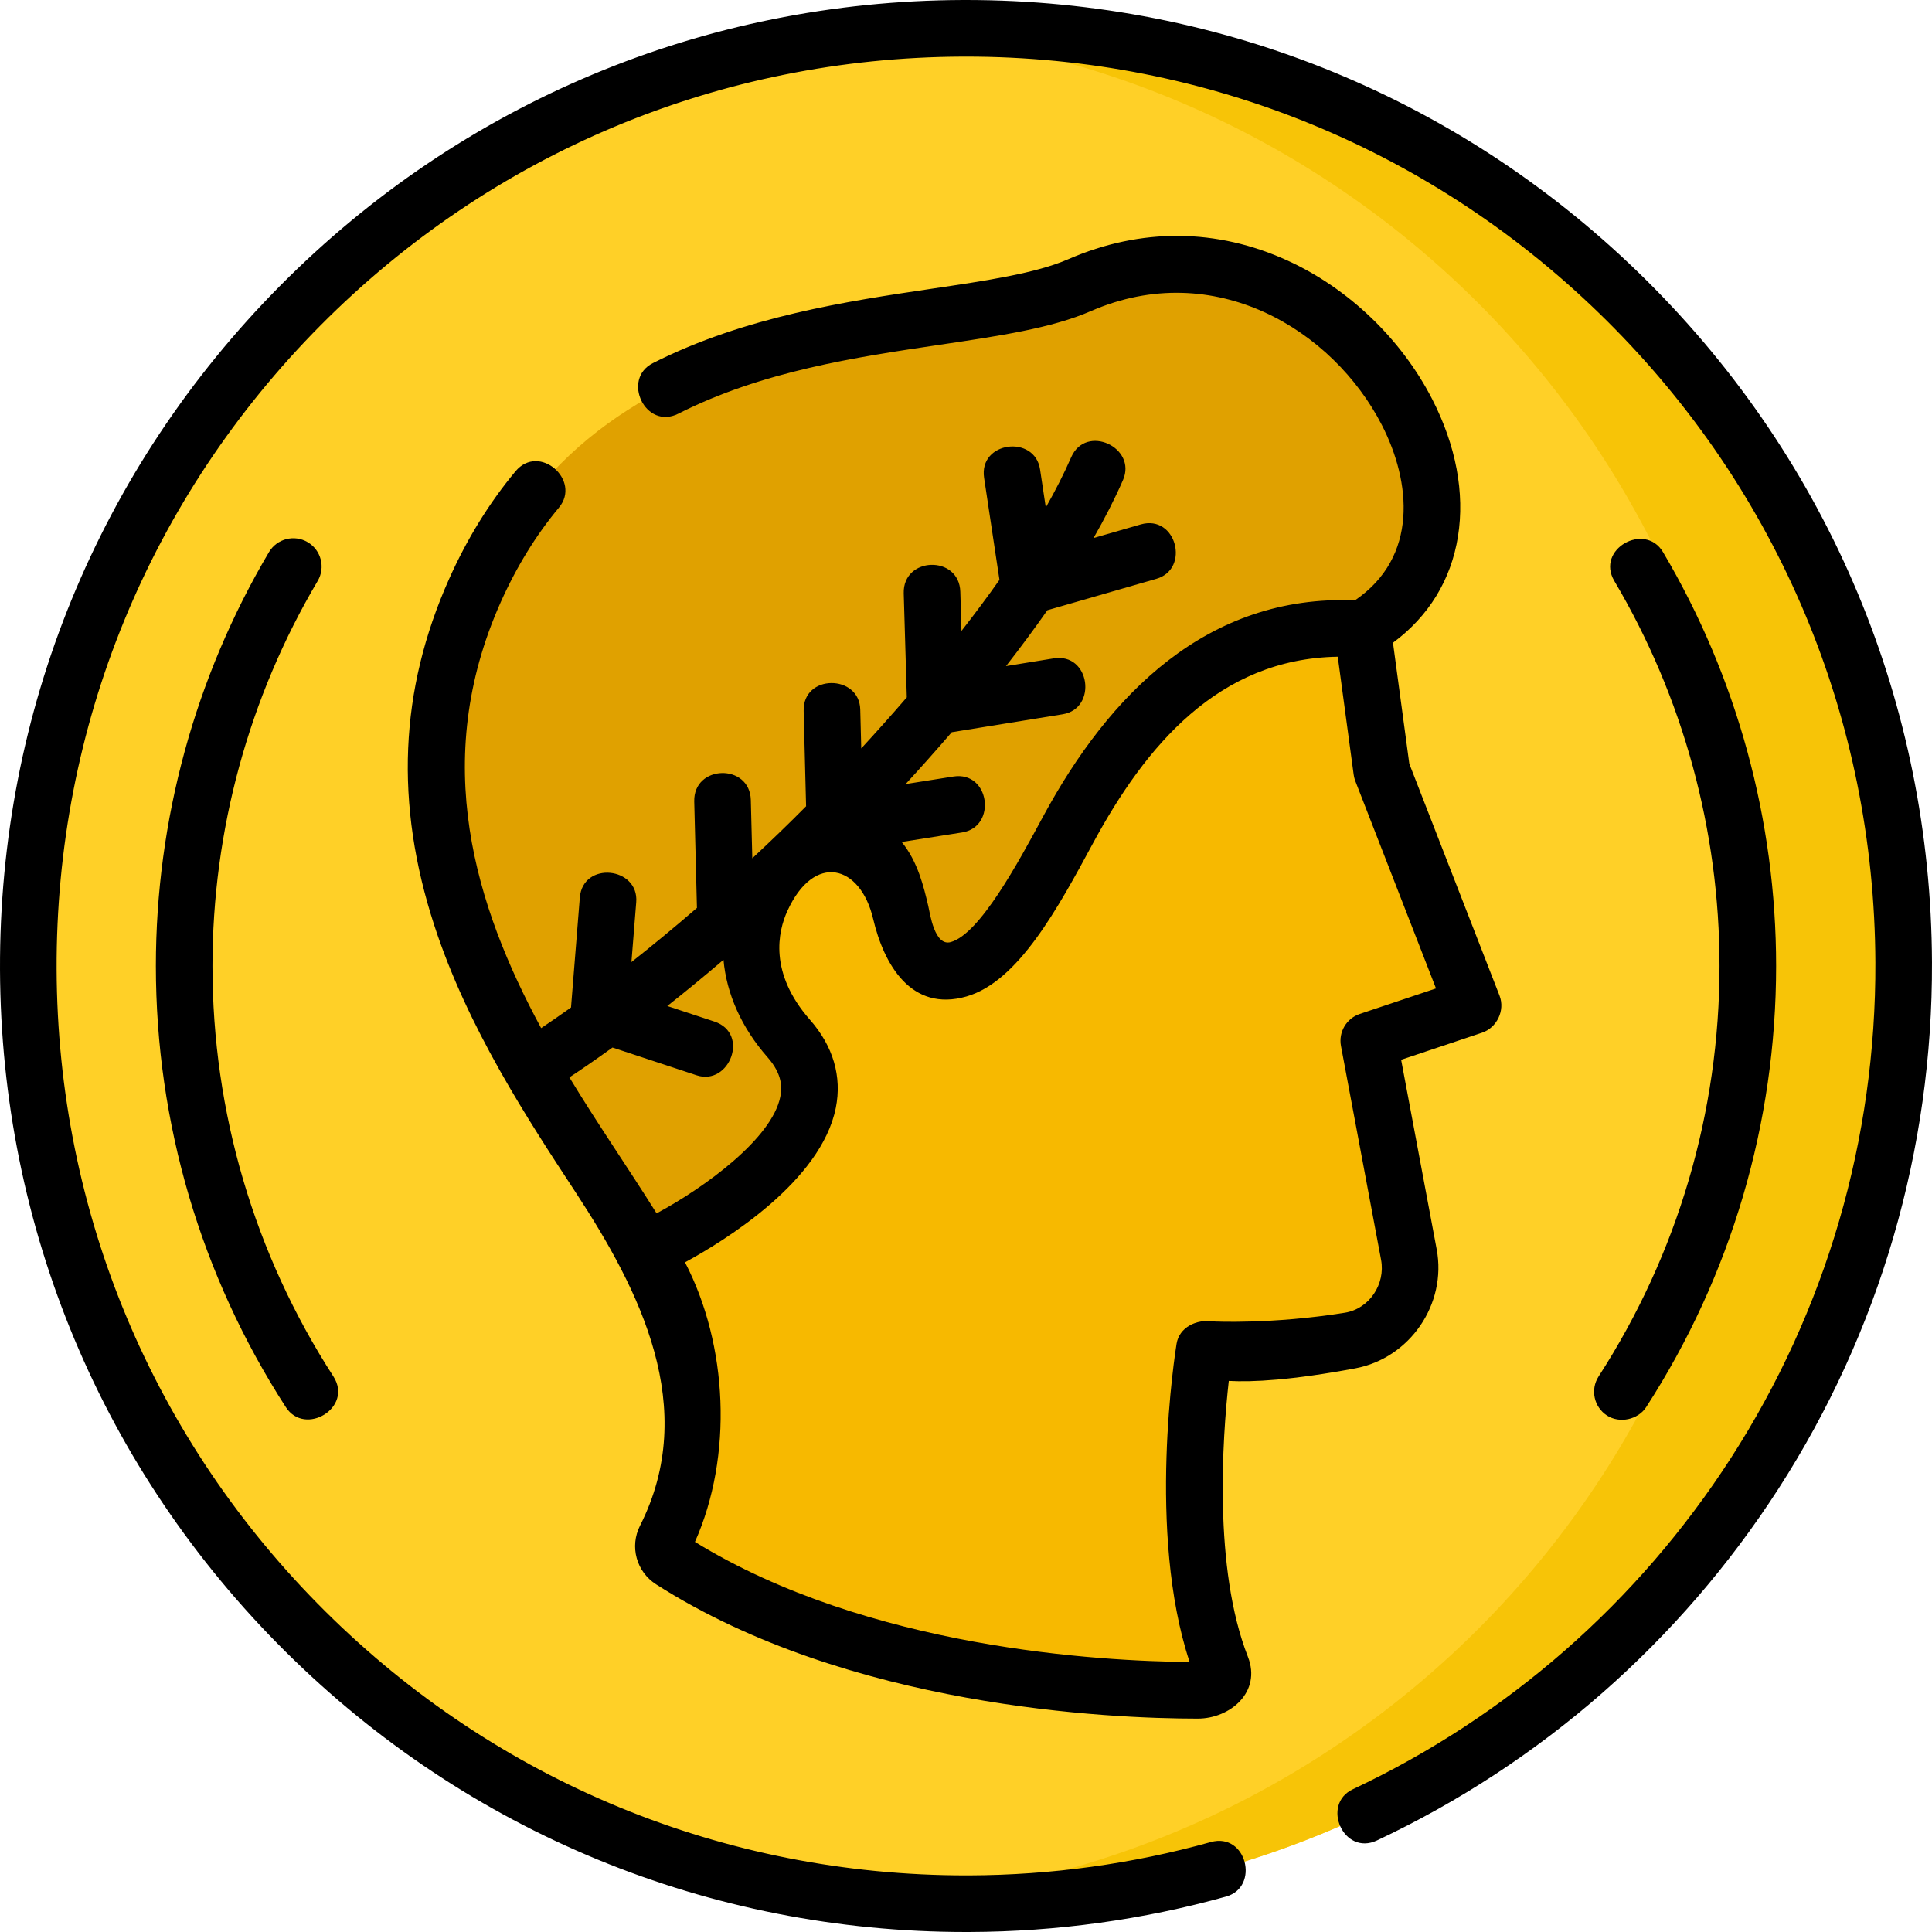 <?xml version="1.0" encoding="iso-8859-1"?>
<!-- Generator: Adobe Illustrator 23.1.0, SVG Export Plug-In . SVG Version: 6.00 Build 0)  -->
<svg version="1.1" id="Layer_1" xmlns="http://www.w3.org/2000/svg" xmlns:xlink="http://www.w3.org/1999/xlink" x="0px" y="0px"
	 viewBox="0 0 512 512" style="enable-background:new 0 0 512 512;" xml:space="preserve">
<g>
	<g>
		<circle style="fill:#FFD027;" cx="256" cy="256" r="248.5"/>
		<path style="fill:#F7C407;" d="M255.045,7.502c-6.438,0.025-12.818,0.294-19.132,0.799
			c127.517,10.11,228.084,116.531,228.584,246.744c0.503,130.803-100.148,238.391-228.412,248.653
			c6.883,0.546,13.84,0.826,20.868,0.799c137.242-0.527,248.071-112.211,247.543-249.453
			C503.971,117.803,392.287,6.975,255.045,7.502z"/>
		<g>
			<path style="fill:#E0A100;" d="M366.172,204.288l24.227,62.268l-27.656,9.26l10.628,56.664
				c1.987,10.593-4.985,20.801-15.58,22.776c-13.487,2.514-30.544,4.764-38.585,2.05c0,0-8.388,51.595,4.518,84.492
				c1.155,2.943-1.013,6.118-4.174,6.145c-21.802,0.183-90.955-1.993-141.637-34.396c-1.949-1.246-2.66-3.768-1.615-5.832
				c3.848-7.606,11.299-27.521,3.641-57.34c-9.467-36.861-92.948-106.815-54.091-193.863
				c35.642-79.845,124.868-65.558,160.286-80.957c65.6-28.523,124.368,61.574,74.966,91.147L366.172,204.288"/>
			<g>
				<path style="fill:#F7B900;" d="M362.744,275.816l27.656-9.26l-24.228-62.268l-5.071-37.586
					c-28.823-1.969-54.121,11.376-72.625,43.374c-10.92,18.883-26.501,54.975-42.774,45.74c-10.785-6.12-2.838-32.628-24.339-32.709
					c-15.289-0.058-34.33,27.119-12.319,52.128c23.234,26.399-34.973,54.719-34.973,54.719l-2.946,1.284
					c4.195,7.111,7.37,13.512,8.815,19.138c7.658,29.818,0.207,49.734-3.641,57.34c-1.044,2.064-0.333,4.586,1.615,5.832
					c50.682,32.403,119.835,34.579,141.637,34.396c3.161-0.026,5.329-3.202,4.174-6.145c-12.907-32.897-4.518-84.492-4.518-84.492
					c8.041,2.714,25.098,0.464,38.585-2.05c10.596-1.975,17.567-12.183,15.581-22.776L362.744,275.816z"/>
			</g>
		</g>
	</g>
	<g>
		<path d="M436.322,74.287C388.022,26.356,324.034,0,256.027,0c-0.333,0-0.678,0-1.012,0.002
			C186.637,0.265,122.452,27.14,74.286,75.678C26.121,124.215-0.261,188.604,0.002,256.983s27.139,132.564,75.676,180.73
			C123.978,485.644,187.966,512,255.973,512c0.333,0,0.678,0,1.011-0.002c23.062-0.088,45.915-3.245,67.927-9.382
			c9.04-2.522,5.426-17.077-4.029-14.449c-20.719,5.777-42.236,8.748-63.955,8.831C256.608,497,256.292,497,255.974,497
			c-64.018,0-124.263-24.814-169.73-69.934c-45.693-45.343-70.994-105.767-71.241-170.14S39.59,131.937,84.934,86.243
			s105.768-70.994,170.141-71.241C255.392,15,255.708,15,256.026,15c64.018,0,124.263,24.814,169.73,69.934
			c45.693,45.343,70.994,105.767,71.241,170.14c0.18,46.779-13.061,92.192-38.29,131.328c-24.588,38.14-59.23,68.49-100.183,87.768
			c-8.492,3.997-2.489,17.752,6.389,13.571c43.497-20.476,80.29-52.708,106.401-93.211c26.806-41.582,40.874-89.824,40.683-139.513
			C511.735,186.637,484.859,122.453,436.322,74.287z"/>
		<path d="M425.882,375.138c3.342,2.159,8.224,1.093,10.37-2.23c22.531-34.875,34.44-75.301,34.44-116.908
			c0-38.618-10.363-76.544-29.968-109.677c-4.779-8.077-17.907-0.807-12.91,7.639c18.238,30.821,27.878,66.105,27.878,102.038
			c0,38.713-11.079,76.324-32.04,108.768C421.404,368.247,422.403,372.89,425.882,375.138z"/>
		<path d="M81.55,143.688c-3.562-2.109-8.164-0.93-10.274,2.635C51.671,179.456,41.308,217.382,41.308,256
			c0,41.607,11.909,82.033,34.44,116.908c5.074,7.851,17.936,0.119,12.6-8.14C67.387,332.324,56.308,294.713,56.308,256
			c0-35.933,9.64-71.217,27.878-102.038C86.295,150.397,85.114,145.797,81.55,143.688z"/>
		<path d="M173.874,419.866c51.009,32.612,120.219,35.586,143.551,35.586c8.54,0,16.957-7.024,13.282-16.393
			c-9.2-23.451-6.741-58.046-5.063-73.101c6.284,0.344,16.555-0.166,33.521-3.329c14.486-2.7,24.293-17.056,21.577-31.532
			l-9.423-50.243l21.46-7.186c3.843-1.286,6.162-5.839,4.608-9.832l-23.903-61.436l-4.327-32.067
			c9.469-7.015,15.389-16.661,17.224-28.159c1.839-11.533-0.528-24.127-6.848-36.422c-8.177-15.909-22.107-29.27-38.219-36.656
			c-18.832-8.634-38.947-8.778-58.17-0.42c-8.637,3.755-21.489,5.66-36.371,7.865c-21.979,3.257-49.335,7.312-73.762,19.699
			c-8.371,4.245-1.967,17.816,6.785,13.378C202.05,98.334,226.98,94.64,248.974,91.38c15.936-2.362,29.697-4.401,40.152-8.947
			c32.679-14.208,64.097,4.943,77.067,30.178c7.766,15.111,9.771,34.975-7.11,46.48c-39.232-1.566-65.213,25.009-82.624,57.244
			c-6.694,12.393-16.811,31.122-24.469,33.321c-4.339,1.249-5.533-7.606-5.995-9.574c-1.168-4.976-2.772-11.776-7.042-16.947
			l16.019-2.526c9.271-1.461,7.359-16.345-2.336-14.816l-12.633,1.992c3.862-4.204,7.987-8.816,12.218-13.736l29.403-4.762
			c9.265-1.5,7.288-16.378-2.398-14.807l-12.626,2.045c3.754-4.818,7.445-9.778,10.966-14.81l28.886-8.324
			c9.019-2.598,5.275-17.133-4.154-14.413l-12.499,3.602c2.963-5.175,5.607-10.328,7.812-15.381
			c3.753-8.603-9.826-14.992-13.748-5.998c-1.895,4.343-4.168,8.794-6.719,13.288l-1.52-10.086
			c-1.396-9.278-16.294-7.47-14.832,2.234l4.073,27.033c-3.229,4.579-6.616,9.111-10.068,13.534l-0.306-10.388
			c-0.289-9.792-15.283-9.356-14.994,0.442l0.813,27.551c-4.188,4.851-8.269,9.401-12.074,13.533l-0.262-10.317
			c-0.239-9.387-15.244-9.428-14.996,0.38l0.641,25.262c-4.652,4.704-9.406,9.285-14.253,13.787l-0.391-15.429
			c-0.249-9.794-15.243-9.419-14.996,0.38l0.715,28.204c-6.276,5.425-12.104,10.208-17.361,14.354l1.272-15.874
			c0.75-9.356-14.167-10.976-14.951-1.198l-2.332,29.106c-3.154,2.247-5.811,4.063-7.917,5.465
			c-17.452-32.273-29.528-70.727-10.706-112.893c4.185-9.373,9.375-17.803,15.427-25.055c6.014-7.206-5.229-17.145-11.516-9.611
			c-6.938,8.312-12.861,17.918-17.608,28.551c-13.16,29.481-14.434,59.525-3.894,91.848c8.828,27.072,24.649,51.186,37.362,70.562
			c17.184,26.192,32.907,57.299,17.139,88.462C166.814,409.845,168.648,416.525,173.874,419.866z M256.131,264.073
			c13.719-3.94,24.241-23.422,33.525-40.61c13.916-25.758,33.24-48.911,64.866-49.428l4.217,31.256
			c0.005,0.038,0.015,0.073,0.02,0.111c0.018,0.12,0.042,0.24,0.066,0.36c0.026,0.129,0.053,0.257,0.085,0.383
			c0.024,0.094,0.051,0.188,0.079,0.281c0.046,0.156,0.097,0.309,0.153,0.46c0.015,0.041,0.025,0.082,0.041,0.122l21.374,54.935
			l-20.193,6.762c-3.551,1.189-5.681,4.814-4.99,8.495l10.628,56.664c1.207,6.437-3.111,12.981-9.584,14.02
			C337,351,321.605,350.2,321.605,350.2c-4.605-0.7-9.103,1.608-9.801,5.902c-0.343,2.104-7.936,50.061,3.459,84.342
			c-23.619-0.181-85.126-3.575-131.094-31.827c10.121-22.722,8.74-52.199-2.633-74.09c10.543-5.731,36.044-21.419,39.961-40.93
			c1.664-8.29-0.695-16.353-6.825-23.317c-10.974-12.469-8.484-23.417-6.024-28.833c7.098-15.622,19.369-12.313,22.744,2.063
			C234.208,255.499,241.413,268.299,256.131,264.073z M150.896,285.511c2.828-1.858,6.681-4.479,11.417-7.904l22.294,7.355
			c8.713,2.873,14.14-11.13,4.699-14.245l-12.467-4.113c4.578-3.617,9.561-7.692,14.894-12.246c0.803,9,4.759,17.967,11.68,25.831
			c3.995,4.539,3.843,8.136,3.38,10.446c-2.226,11.127-20.098,24.101-32.787,30.918
			C166.435,309.454,158.285,297.729,150.896,285.511z"/>
	</g>
</g>
<g>
</g>
<g>
</g>
<g>
</g>
<g>
</g>
<g>
</g>
<g>
</g>
<g>
</g>
<g>
</g>
<g>
</g>
<g>
</g>
<g>
</g>
<g>
</g>
<g>
</g>
<g>
</g>
<g>
</g>
</svg>
